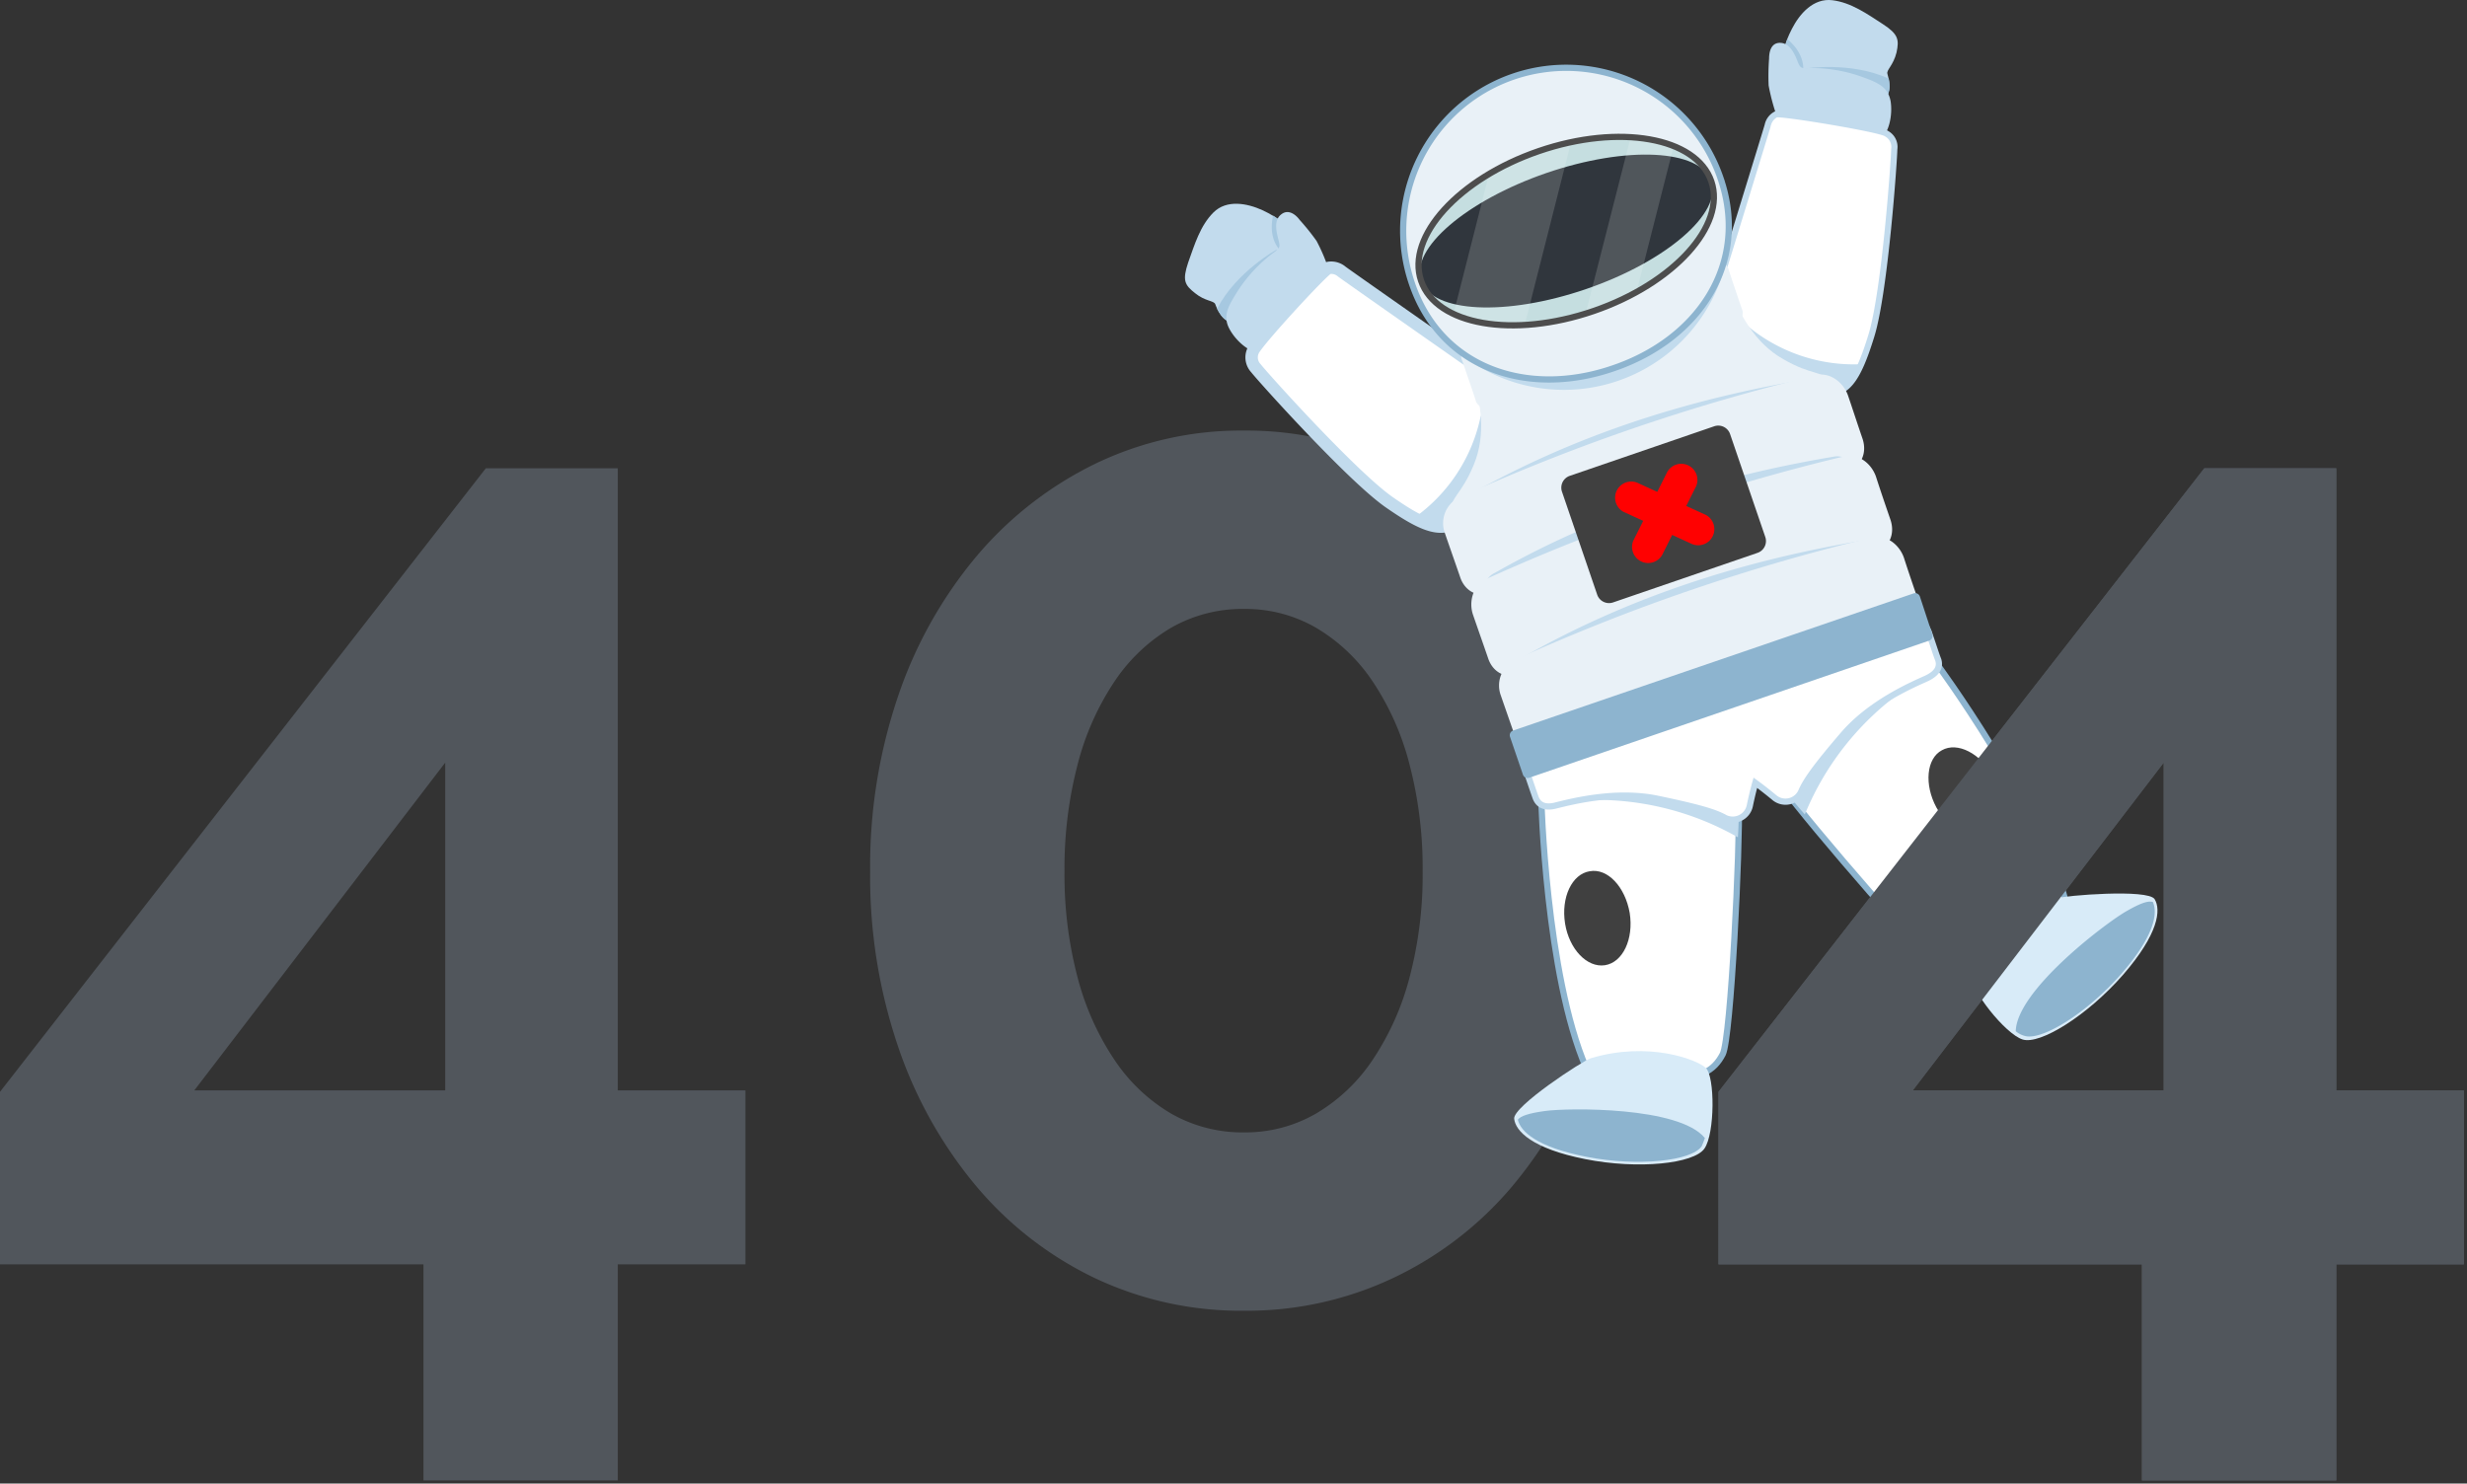 <svg xmlns="http://www.w3.org/2000/svg" xmlns:xlink="http://www.w3.org/1999/xlink" width="397.553" height="239.092" viewBox="0 0 397.553 239.092">
  <rect x="0" y="0" width="397.553" height="239.092" fill="#333333" stroke="none"/>
  <defs>
    <linearGradient id="linear-gradient" x1="43.438" y1="-3.68" x2="44.092" y2="-3.085" gradientUnits="objectBoundingBox">
      <stop offset="0" stop-color="#fff"/>
      <stop offset="1" stop-color="#e9f1f7"/>
    </linearGradient>
    <linearGradient id="linear-gradient-2" x1="13.249" y1="-2.461" x2="13.249" y2="-3.476" xlink:href="#linear-gradient"/>
    <linearGradient id="linear-gradient-3" x1="23.963" y1="-2.166" x2="23.963" y2="-3.19" xlink:href="#linear-gradient"/>
    <linearGradient id="linear-gradient-4" x1="6.698" y1="-4.356" x2="6.698" y2="-5.035" xlink:href="#linear-gradient"/>
    <linearGradient id="linear-gradient-5" x1="7.421" y1="-4.285" x2="7.421" y2="-4.033" xlink:href="#linear-gradient"/>
    <linearGradient id="linear-gradient-6" x1="10.085" y1="-6.556" x2="10.085" y2="-6.271" xlink:href="#linear-gradient"/>
    <linearGradient id="linear-gradient-7" x1="8.889" y1="-3.64" x2="8.889" y2="-2.754" xlink:href="#linear-gradient"/>
    <linearGradient id="linear-gradient-8" x1="6.786" y1="-5.041" x2="6.786" y2="-4.574" xlink:href="#linear-gradient"/>
    <linearGradient id="linear-gradient-9" x1="6.719" y1="-5.006" x2="6.719" y2="-4.508" xlink:href="#linear-gradient"/>
    <linearGradient id="linear-gradient-10" x1="6.653" y1="-4.991" x2="6.653" y2="-4.452" xlink:href="#linear-gradient"/>
  </defs>
  <g id="Group_1356" data-name="Group 1356" transform="translate(-484 -189.123)">
    <path id="Path_61" data-name="Path 61" d="M74.44-15.873V-50.694H6.2V-78.5l78.289-100.49h21.267V-78.738h20.565v28.044H105.755v34.821ZM37.516-78.738h40.43v-52.816Zm229.491-35.288a85.127,85.127,0,0,1-4.557,28.394A69.947,69.947,0,0,1,249.83-63.2a56.946,56.946,0,0,1-19.163,14.723,55.242,55.242,0,0,1-23.954,5.258,55.017,55.017,0,0,1-24.071-5.258A57.291,57.291,0,0,1,163.6-63.2a69.947,69.947,0,0,1-12.62-22.435,85.127,85.127,0,0,1-4.557-28.394,85.127,85.127,0,0,1,4.557-28.394,69.948,69.948,0,0,1,12.62-22.435,58.675,58.675,0,0,1,19.046-14.84,54.017,54.017,0,0,1,24.071-5.375,54.237,54.237,0,0,1,23.954,5.375,58.3,58.3,0,0,1,19.163,14.84,69.947,69.947,0,0,1,12.62,22.435A85.127,85.127,0,0,1,267.007-114.026Zm-31.549,0a66.094,66.094,0,0,0-2.1-17.177,43.4,43.4,0,0,0-5.959-13.438,28.216,28.216,0,0,0-9.114-8.647,22.711,22.711,0,0,0-11.568-3.038,23.159,23.159,0,0,0-11.8,3.038,28.216,28.216,0,0,0-9.114,8.647,43.4,43.4,0,0,0-5.959,13.438,66.094,66.094,0,0,0-2.1,17.177,64.764,64.764,0,0,0,2.1,17.06A43.539,43.539,0,0,0,185.8-83.645,28.216,28.216,0,0,0,194.911-75a23.159,23.159,0,0,0,11.8,3.038A22.711,22.711,0,0,0,218.281-75a28.216,28.216,0,0,0,9.114-8.647,43.539,43.539,0,0,0,5.959-13.321A64.764,64.764,0,0,0,235.458-114.026ZM351.372-15.873V-50.694h-68.24V-78.5l78.289-100.49h21.267V-78.738h20.565v28.044H382.687v34.821ZM314.447-78.738h40.43v-52.816Z" transform="translate(477.8 443.587)" fill="#51565c"/>
    <g id="Group_1353" data-name="Group 1353" transform="translate(674.956 189.123)">
      <g id="Group_37" data-name="Group 37" transform="translate(0 32.838)">
        <path id="Path_652" data-name="Path 652" d="M179.552,199.675c-.96-2.955-2.955-4.359-5.467-5.541-2.438-1.108-5.763-1.773-7.905.369s-3.029,5.172-4.064,8.053c-.96,2.881-.591,3.62,1.108,4.95,1.625,1.33,3.029,1.182,3.251,1.773s1.182,3.251,3.251,2.881S180.439,202.334,179.552,199.675Z" transform="translate(-161.596 -193.097)" fill="#c2dbed"/>
        <path id="Path_653" data-name="Path 653" d="M184.5,200.355a8.051,8.051,0,0,0-3.768-4.655c-.222,1.034-.665,3.842,1.33,5.763a2.061,2.061,0,0,0,2.216.517A2.2,2.2,0,0,0,184.5,200.355Z" transform="translate(-166.54 -193.777)" fill="#a6c8e0"/>
        <path id="Path_654" data-name="Path 654" d="M171.555,214.773c1.182-.222,4.581-3.694,6.871-6.945L178.2,203.1s-6.5,3.546-9.6,9.531C169.117,213.591,170,215.069,171.555,214.773Z" transform="translate(-163.425 -195.709)" fill="#a6c8e0"/>
        <path id="Path_655" data-name="Path 655" d="M187.3,204.73a29.37,29.37,0,0,0-2.143-5.172,37.76,37.76,0,0,0-2.734-3.4c-.591-.813-1.847-1.847-3.029-.813-1.182.96-.665,2.881-.369,4.064.3,1.108.222,1.33-.739,1.995a23.952,23.952,0,0,0-5.911,6.354c-1.478,2.364-2.364,3.916-1.256,5.984s3.4,3.916,4.876,3.768C177.552,217.363,188.708,209.089,187.3,204.73Z" transform="translate(-163.955 -193.571)" fill="#c2dbed"/>
        <path id="Path_656" data-name="Path 656" d="M211.5,222.3s-20.17-14.112-20.835-14.629a2.613,2.613,0,0,0-2.143-.591c-.739.148-11.9,12.264-12.191,13.447a2.544,2.544,0,0,0,.517,2.734c.887,1.182,15.22,17.141,21.352,21.5,6.132,4.285,9.088,5.246,11.969,2.364C212.982,244.247,219.04,230.653,211.5,222.3Z" transform="translate(-165.399 -196.738)" fill="#fff" stroke="#c2dbed" stroke-width="2"/>
        <path id="Path_657" data-name="Path 657" d="M222.313,239.191a26.652,26.652,0,0,1-10.713,16.4c3.546,1.921,5.689,1.921,7.832-.222,1.995-2.069,5.689-9.531,4.876-16.771Z" transform="translate(-174.656 -204.981)" fill="#c2dbed"/>
      </g>
      <g id="Group_38" data-name="Group 38" transform="translate(86.403)">
        <path id="Path_658" data-name="Path 658" d="M292.608,160.952c-1.108-2.955-.369-5.246.887-7.684s3.472-4.95,6.5-4.581,5.615,2.216,8.127,3.842,2.66,2.512,2.216,4.581c-.517,2.069-1.625,2.808-1.478,3.4s1.034,3.251-.813,4.285C306.2,165.754,293.569,163.611,292.608,160.952Z" transform="translate(-282.074 -148.651)" fill="#c2dbed"/>
        <path id="Path_659" data-name="Path 659" d="M292.618,163.185a7.937,7.937,0,0,1,.148-5.984c.813.665,2.881,2.66,2.512,5.393a2.182,2.182,0,0,1-1.4,1.773A2.46,2.46,0,0,1,292.618,163.185Z" transform="translate(-282.084 -150.884)" fill="#a6c8e0"/>
        <path id="Path_660" data-name="Path 660" d="M309.312,168.611c-1.034.591-5.911-.074-9.679-1.256l-2.734-3.842s7.314-1.182,13.447,1.625C310.568,166.172,310.716,167.872,309.312,168.611Z" transform="translate(-283.337 -152.468)" fill="#a6c8e0"/>
        <path id="Path_661" data-name="Path 661" d="M290.36,170.264a33.21,33.21,0,0,1-1.478-5.393,38.056,38.056,0,0,1,.074-4.359c0-1.034.3-2.586,1.847-2.512s2.29,1.847,2.734,2.955.591,1.182,1.773,1.108a24.044,24.044,0,0,1,8.57,1.4c2.66.96,4.211,1.625,4.655,3.916.369,2.29-.3,5.172-1.552,5.984C305.8,174.253,291.911,174.623,290.36,170.264Z" transform="translate(-281.229 -151.092)" fill="#c2dbed"/>
        <path id="Path_662" data-name="Path 662" d="M278.585,199.672s7.24-23.495,7.462-24.307a2.582,2.582,0,0,1,1.33-1.773c.739-.3,16.919,2.364,17.806,3.1a2.427,2.427,0,0,1,1.256,2.512c0,1.4-1.478,22.9-3.694,30.07s-3.99,9.752-7.979,9.235C290.849,218,277.7,210.976,278.585,199.672Z" transform="translate(-278.542 -155.159)" stroke="#c2dbed" stroke-width="1" fill="url(#linear-gradient)"/>
        <path id="Path_663" data-name="Path 663" d="M283.347,219.5a26.857,26.857,0,0,0,18.544,6.354c-1.625,3.694-3.325,5.024-6.28,4.581-2.881-.369-10.344-4.064-14.112-10.27Z" transform="translate(-279.315 -167.155)" fill="#c2dbed"/>
      </g>
      <g id="Group_39" data-name="Group 39" transform="translate(53.047 121.824)">
        <path id="Path_664" data-name="Path 664" d="M239.3,320.308s.739,28.445,7.24,43.517c0,0,4.064,1.995,11.3,1.995,7.167,0,9.309-1.552,10.713-4.211,1.33-2.66,2.807-33.543,2.586-40.561C270.922,314.619,247.87,308.339,239.3,320.308Z" transform="translate(-234.938 -313.54)" stroke="#8db4cf" stroke-width="1" fill="url(#linear-gradient-2)"/>
        <path id="Path_665" data-name="Path 665" d="M246,315.948l1.773,4.729a46.089,46.089,0,0,1,24.972,5.984c.148-2.216.148-4.211.148-5.615C272.672,315.579,256.27,310.333,246,315.948Z" transform="translate(-236.688 -313.54)" fill="#c2dbed"/>
        <path id="Path_666" data-name="Path 666" d="M254.868,345.4c.665,4.211-1.108,7.979-3.99,8.423s-5.763-2.586-6.428-6.723c-.665-4.211,1.108-7.979,3.99-8.423C251.322,338.163,254.129,341.192,254.868,345.4Z" transform="translate(-236.247 -320.091)" fill="#404040"/>
        <path id="Path_667" data-name="Path 667" d="M245.737,379.092c-1.256.369-12.56,7.758-12.338,9.752s2.881,4.8,11.452,6.5,17.51.739,19.209-1.7,1.7-11.6.222-13C262.878,379.314,255.046,376.284,245.737,379.092Z" transform="translate(-233.396 -330.359)" fill="#d8ebf8"/>
        <path id="Path_668" data-name="Path 668" d="M264.344,395.269c-4.137-5.1-22.017-4.876-25.785-4.359-2.66.369-3.916.813-4.359,1.4.443,1.921,3.1,4.433,11.082,5.984,8.275,1.625,16.919.665,18.544-1.7C263.975,396.3,264.122,395.86,264.344,395.269Z" transform="translate(-233.606 -333.68)" fill="#8db4cf"/>
      </g>
      <g id="Group_40" data-name="Group 40" transform="translate(95.716 106.194)">
        <path id="Path_669" data-name="Path 669" d="M316.454,292.987s16.919,22.9,20.983,38.788c0,0-1.995,4.064-7.684,8.5s-8.349,4.507-11.008,3.251-22.83-24.751-26.967-30.44C287.935,307.837,302.342,288.776,316.454,292.987Z" transform="translate(-291.147 -292.385)" stroke="#8db4cf" stroke-width="1" fill="url(#linear-gradient-3)"/>
        <path id="Path_670" data-name="Path 670" d="M309.811,292.6l1.552,4.8a45.809,45.809,0,0,0-16.032,20.1,54.945,54.945,0,0,1-3.546-4.359C288.607,308.706,298.285,294.447,309.811,292.6Z" transform="translate(-291.154 -292.441)" fill="#c2dbed"/>
        <path id="Path_671" data-name="Path 671" d="M325.048,321.373c2.069,3.694,5.763,5.615,8.275,4.211s2.955-5.541.887-9.235-5.763-5.615-8.275-4.211C323.422,313.467,323.053,317.678,325.048,321.373Z" transform="translate(-299.667 -297.423)" fill="#404040"/>
        <path id="Path_672" data-name="Path 672" d="M346.962,344.329c1.182-.443,14.7-1.552,15.737.148s.665,5.541-5.1,12.191c-5.763,6.576-13.373,11.3-16.18,10.417s-8.5-8.127-8.127-10.122C333.516,355.042,337.875,347.876,346.962,344.329Z" transform="translate(-302.15 -305.751)" fill="#d8ebf8"/>
        <path id="Path_673" data-name="Path 673" d="M342.8,366.216c.148-6.576,14.407-17.362,17.732-19.283,2.29-1.33,3.546-1.773,4.359-1.552.813,1.773.3,5.393-5.024,11.526-5.541,6.354-12.929,10.935-15.663,10.048A3.681,3.681,0,0,1,342.8,366.216Z" transform="translate(-304.638 -306.212)" fill="#8db4cf"/>
      </g>
      <path id="Path_674" data-name="Path 674" d="M297.468,282l-30.44,10.417-30.44,10.417a6.532,6.532,0,0,0-.665,4.728c.813,2.364,1.256,3.694,1.552,4.507.3.739,1.034,1.847,3.4,1.182,2.438-.591,9.531-2.438,16.254-1.034s9.087,2.143,10.639,2.955a2.812,2.812,0,0,0,4.211-1.847c.443-2.143.887-3.694.887-3.694s1.33.96,3.029,2.364a2.788,2.788,0,0,0,4.433-1.108c.739-1.625,2.143-3.694,6.576-8.866,4.433-5.246,11.156-8.127,13.447-9.161s2.216-2.29,1.995-3.029c-.3-.739-.739-2.143-1.552-4.507A6.191,6.191,0,0,0,297.468,282Z" transform="translate(-180.952 -183.479)" stroke="#c2dbed" stroke-width="1" fill="url(#linear-gradient-4)"/>
      <path id="Path_675" data-name="Path 675" d="M273.164,222.282c-4.728-2.66-6.945-7.388-8.423-10.639-1.4-3.251-1.995-2.734-2.438-2.586s-1.182.369-1.182.369l-18.1,6.206-18.1,6.206s-.739.222-1.182.369-1.182.074-.369,3.546c.887,3.472,1.995,8.5-.074,13.52s-3.768,5.1-3.694,7.684l.665,1.921,30.587-10.491L281.439,227.9l-.665-1.921C279.222,223.981,277.892,225.016,273.164,222.282Z" transform="translate(-176.744 -164.396)" fill="url(#linear-gradient-5)"/>
      <path id="Path_676" data-name="Path 676" d="M284.343,241.716c.739,2.216-.591,3.1-2.512,3.546a283.879,283.879,0,0,0-54.451,18.692c-1.773.813-3.4,1.034-4.137-1.256-.813-2.364-1.625-4.655-2.438-7.019-.739-2.29.074-4.8,1.847-5.615,17.067-9.679,35.168-15.441,54.451-18.692,1.921-.443,4.137,1.034,4.876,3.325C282.791,237.061,283.6,239.352,284.343,241.716Z" transform="translate(-176.988 -170.235)" fill="#c2dbed"/>
      <path id="Path_677" data-name="Path 677" d="M262.753,205.867l-19.874,6.8L223,219.461a1.6,1.6,0,0,0-.96,2.29c.591,1.773,1.921,5.541,2.216,6.576.369,1.034,7.758,7.167,24.455,1.4s18.84-15.072,18.471-16.106-1.625-4.728-2.216-6.576A1.7,1.7,0,0,0,262.753,205.867Z" transform="translate(-177.342 -163.57)" fill="url(#linear-gradient-6)"/>
      <path id="Path_678" data-name="Path 678" d="M262.757,205.86l-19.874,6.8-19.874,6.8a1.67,1.67,0,0,0-1.108,1.256,26.852,26.852,0,0,0,42.556-14.629A1.862,1.862,0,0,0,262.757,205.86Z" transform="translate(-177.346 -163.563)" fill="#c2dbed"/>
      <g id="Group_43" data-name="Group 43" transform="translate(35.137 10.899)">
        <path id="Path_679" data-name="Path 679" d="M260.314,181.207c4.728,13.742-3.546,26.007-17.288,30.661-13.742,4.728-27.78.074-32.434-13.668a26.273,26.273,0,1,1,49.723-16.993Z" transform="translate(-209.154 -163.403)" stroke="#8db4cf" stroke-width="1" fill="url(#linear-gradient-7)"/>
        <path id="Path_680" data-name="Path 680" d="M259.72,185.668c2.438,7.093-6.058,16.476-18.988,20.909s-25.342,2.29-27.78-4.876c-2.438-7.093,6.058-16.476,18.988-20.909S257.282,178.575,259.72,185.668Z" transform="translate(-210.037 -167.347)" fill="#30363d"/>
        <g id="Group_41" data-name="Group 41" transform="translate(2.499 11.19)">
          <path id="Path_681" data-name="Path 681" d="M233.122,184.35c12.929-4.433,24.824-3.842,26.6,1.33-2.438-7.093-14.85-9.235-27.78-4.876-12.929,4.433-21.426,13.816-18.988,20.909C211.179,196.54,220.267,188.782,233.122,184.35Z" transform="translate(-212.535 -178.549)" fill="#c5dee0"/>
          <path id="Path_682" data-name="Path 682" d="M239.7,205.562c-12.929,4.433-24.824,3.842-26.6-1.33,2.438,7.093,14.85,9.309,27.78,4.876s21.426-13.816,18.988-20.909C261.641,193.3,252.627,201.129,239.7,205.562Z" transform="translate(-212.683 -181.07)" fill="#c5dee0"/>
        </g>
        <g id="Group_42" data-name="Group 42" transform="translate(8.161 11.228)" opacity="0.16">
          <path id="Path_683" data-name="Path 683" d="M231.652,209.105l7.462-29.405a43.115,43.115,0,0,0-13.225,5.172L220.2,207.258C223.155,208.736,227.145,209.327,231.652,209.105Z" transform="translate(-220.2 -178.887)" fill="#fff"/>
          <path id="Path_684" data-name="Path 684" d="M256.241,178.6,249,206.971c.443-.148.813-.3,1.256-.443A54.57,54.57,0,0,0,257.2,203.5L263.185,180A21.861,21.861,0,0,0,256.241,178.6Z" transform="translate(-227.722 -178.6)" fill="#fff"/>
        </g>
        <path id="Path_685" data-name="Path 685" d="M259.72,185.668c2.438,7.093-6.058,16.476-18.988,20.909s-25.342,2.29-27.78-4.876c-2.438-7.093,6.058-16.476,18.988-20.909S257.282,178.575,259.72,185.668Z" transform="translate(-210.037 -167.347)" fill="none" stroke="#4d4d4d" stroke-miterlimit="10" stroke-width="1"/>
      </g>
      <path id="Path_686" data-name="Path 686" d="M285.515,240.733c.739,2.29-.222,4.433-2.29,4.95a319.4,319.4,0,0,0-57.776,19.8c-1.921.887-4.064-.222-4.8-2.512-.813-2.364-1.625-4.655-2.438-7.019a4.65,4.65,0,0,1,2.069-5.689,319.4,319.4,0,0,1,57.776-19.8c1.995-.517,4.285.96,5.1,3.251C283.964,236.079,284.7,238.369,285.515,240.733Z" transform="translate(-176.314 -169.991)" fill="url(#linear-gradient-8)"/>
      <path id="Path_687" data-name="Path 687" d="M290.143,258.616c.739,2.29-.591,3.1-2.512,3.546a283.881,283.881,0,0,0-54.451,18.692c-1.773.813-3.4,1.034-4.137-1.256-.813-2.364-1.625-4.655-2.438-7.019-.739-2.216.074-4.8,1.847-5.615,17.067-9.679,35.168-15.441,54.451-18.692,1.921-.443,4.137,1.034,4.876,3.325C288.591,253.961,289.4,256.252,290.143,258.616Z" transform="translate(-178.503 -174.649)" fill="#c2dbed"/>
      <path id="Path_688" data-name="Path 688" d="M291.615,258.433c.739,2.29-.222,4.433-2.29,4.95a317.462,317.462,0,0,0-57.776,19.8c-1.921.887-4.064-.222-4.8-2.512-.813-2.364-1.625-4.655-2.438-7.019-.739-2.216.148-4.8,2.069-5.689a319.4,319.4,0,0,1,57.776-19.8c2.069-.517,4.285.96,5.1,3.251C289.99,253.7,290.8,256.069,291.615,258.433Z" transform="translate(-177.907 -174.614)" fill="url(#linear-gradient-9)"/>
      <path id="Path_689" data-name="Path 689" d="M296.443,276.916c.739,2.29-.591,3.1-2.512,3.546a283.879,283.879,0,0,0-54.451,18.692c-1.773.813-3.4,1.034-4.137-1.256-.813-2.364-1.625-4.655-2.438-7.019-.739-2.29.074-4.8,1.847-5.615,17.067-9.679,35.168-15.441,54.451-18.692,1.921-.443,4.137,1.034,4.876,3.325C294.891,272.261,295.63,274.625,296.443,276.916Z" transform="translate(-180.149 -179.429)" fill="#c2dbed"/>
      <path id="Path_690" data-name="Path 690" d="M297.715,276.133c.739,2.29-.222,4.433-2.29,4.95a317.46,317.46,0,0,0-57.776,19.8c-1.921.887-4.064-.222-4.8-2.512-.813-2.364-1.625-4.655-2.438-7.019a4.65,4.65,0,0,1,2.069-5.689,319.4,319.4,0,0,1,57.776-19.8c2.069-.517,4.285.96,5.1,3.251C296.09,271.4,296.9,273.769,297.715,276.133Z" transform="translate(-179.5 -179.237)" fill="url(#linear-gradient-10)"/>
      <path id="Path_691" data-name="Path 691" d="M279.642,262.12a2.014,2.014,0,0,1-1.286,2.573l-23.24,7.975a2.014,2.014,0,0,1-2.573-1.286l-5.66-16.551a2.014,2.014,0,0,1,1.286-2.573l23.24-7.976a2.014,2.014,0,0,1,2.573,1.286Z" transform="translate(-186.126 -175.58)" fill="#404040"/>
      <g id="Group_44" data-name="Group 44" transform="translate(69.152 74.586)">
        <path id="Path_692" data-name="Path 692" d="M267.513,267.609l-3.2-1.467,1.6-3.2a2.6,2.6,0,0,0-4.669-2.268l-1.6,3.2-3.2-1.467a2.6,2.6,0,0,0-2.268,4.669l3.2,1.467-1.6,3.2a2.6,2.6,0,0,0,4.669,2.268l1.6-3.2,3.2,1.467a2.6,2.6,0,0,0,2.268-4.669Z" transform="translate(-252.685 -259.185)" fill="#ff0101"/>
      </g>
      <path id="Path_698" data-name="Path 698" d="M300.53,284.659a.8.8,0,0,1-.517,1.034l-64.425,22.091a.8.8,0,0,1-1.034-.517l-2.069-6.058a.8.8,0,0,1,.517-1.034l64.5-22.091a.8.8,0,0,1,1.034.517Z" transform="translate(-180.098 -182.444)" fill="#8db4cf"/>
    </g>
    <path id="Intersection_1" data-name="Intersection 1" d="M1069.171,1094.215v-34.821h-68.239v-27.81l78.288-100.49h21.266V1031.35h20.566v28.044h-20.566v34.821Zm-36.924-62.865h40.43V978.534Z" transform="translate(-240 -666.5)" fill="#51565c" stroke="rgba(0,0,0,0)" stroke-miterlimit="10" stroke-width="1"/>
  </g>
</svg>
